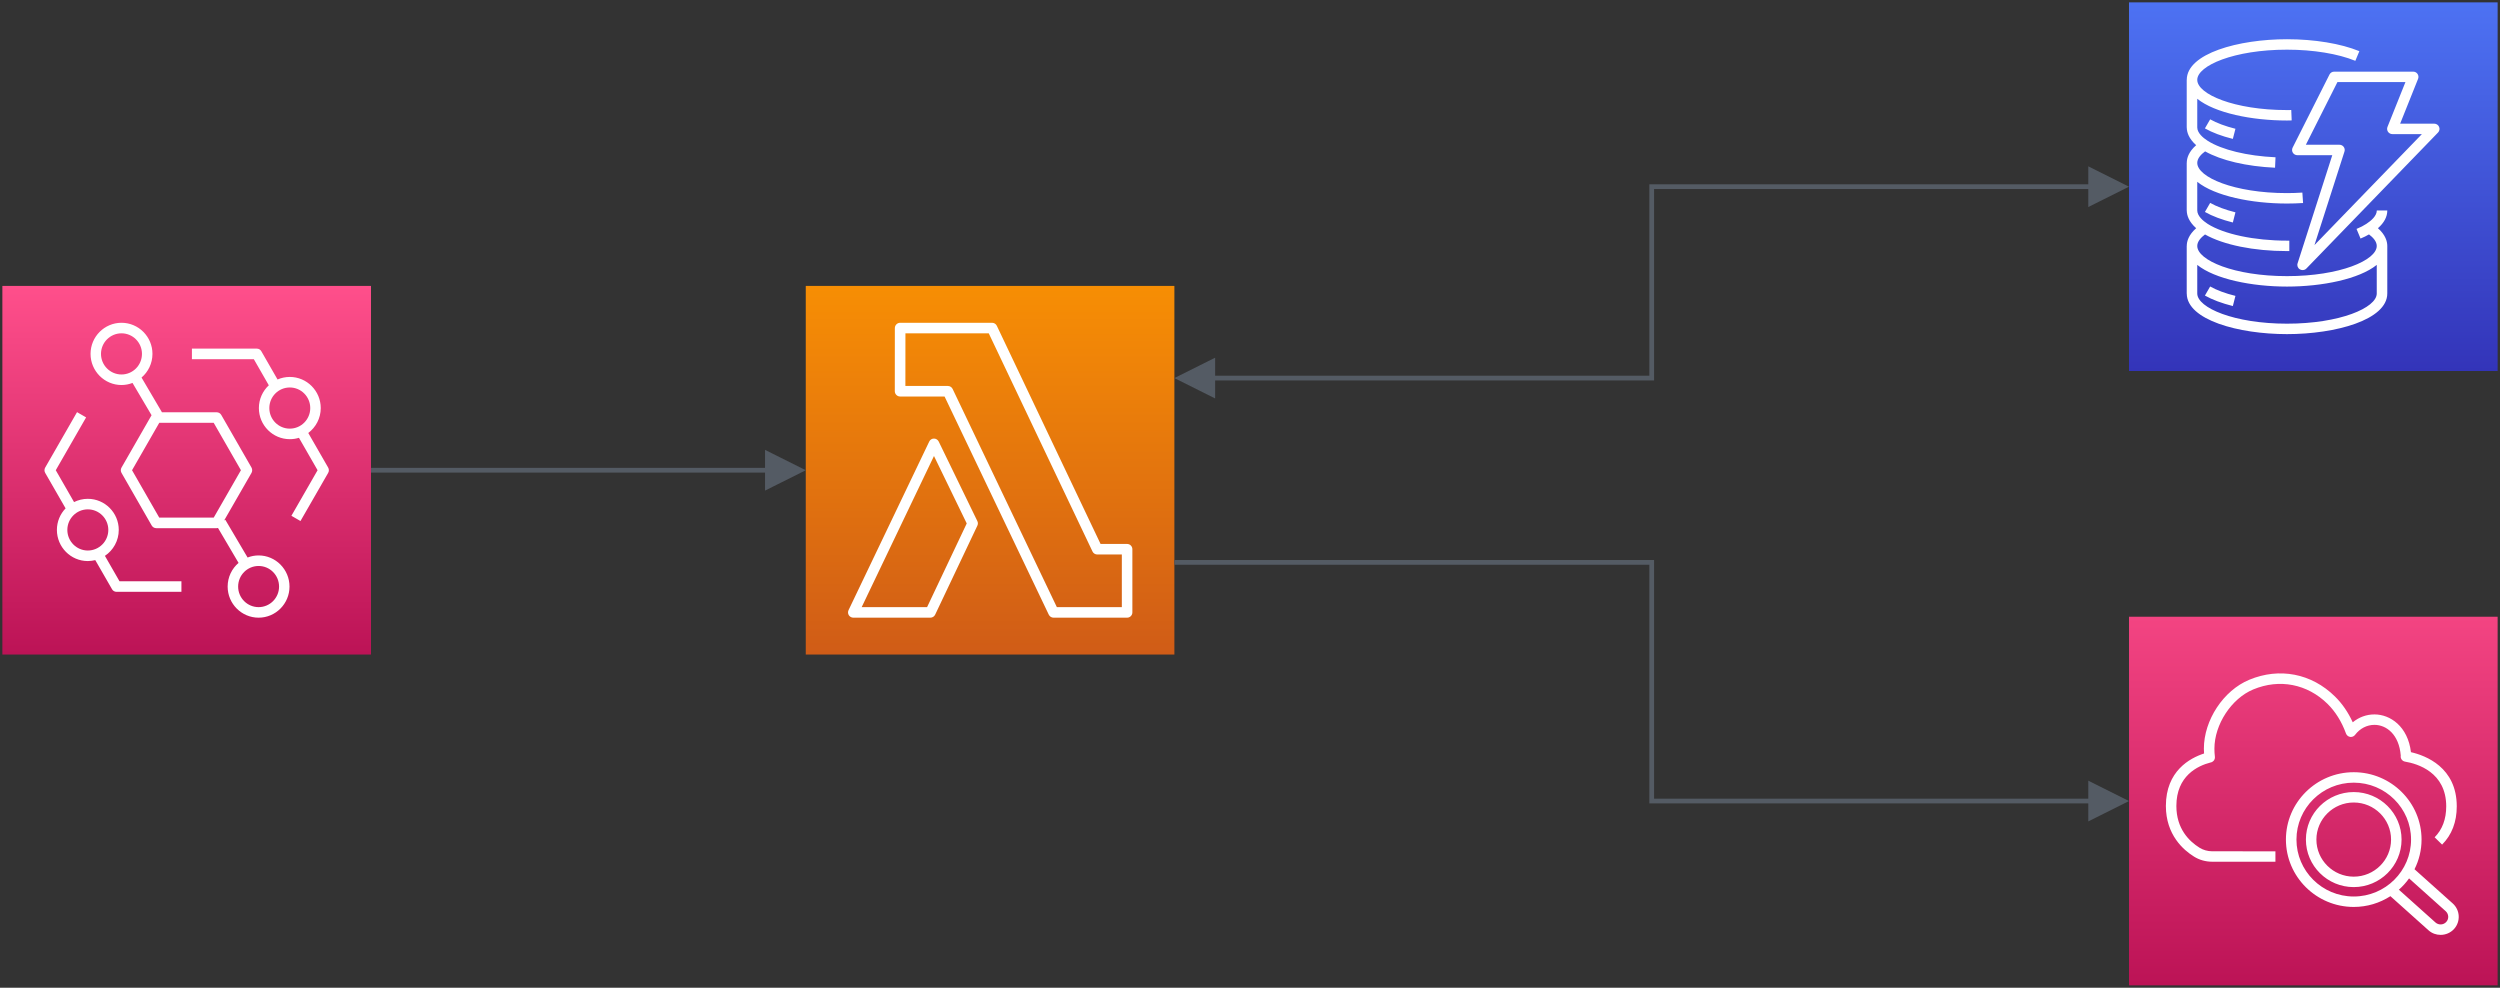 <svg host="65bd71144e" xmlns="http://www.w3.org/2000/svg" xmlns:xlink="http://www.w3.org/1999/xlink" version="1.1" width="529px" height="209px" viewBox="-0.5 -0.5 529 209" content="&lt;mxfile&gt;&lt;diagram id=&quot;gmdnQ6HjQmkt0oa9l0lh&quot; name=&quot;ページ1&quot;&gt;7Vltb9owEP41fEU4Tkj6cQmwTdqkSv2w7tNkEhOsOjFyDIT9+p0Th7y2tFUHrQovIvfc+Xy+PHd2xAgHSf5Vks36p4goH1mTKB/h2ciy0AR58KORQ4ngG7sEYskiY1QDd+wvrUYadMsimrUMlRBcsU0bDEWa0lC1MCKl2LfNVoK3Z92QmPaAu5DwPvqLRWpdop7l1vg3yuJ1NTOa3pSahFTGZiXZmkRi34DwfIQDKYQqr5I8oFwnr8pLOW7xiPYYmKSpes4AqxywI3xr1mbiUodqsdkDVaGOejLC/kawVBXZc3z4gPOg/DpgGmhkbDkD4BDm9kHUN4MfNDRDFxzC3D6I+mZaqqJug0OY6/Qj7o5GA6NRZzR8sC+2irOUBkee6hyvRKoCwYUs8o/hvdA3z48liRht6eyZC8qGbsYkOGIiBX0qpGabv2KcN8bAy/ZvAM+UFA+0oVkVL9BEJFvTyISzo1Ix4P4PsqT8VmTMuF8KpUTSMPjCWawVSmwAJUYKISoKE/hrlXCQkVmhqWpkVbJhnJ6SZJsyHSuW6zh8KJONViZ5rDvKmOwzeyxpJrYypN9DHY8PYnnVtooOKUlEtAQLw3UIl+aP1gs6ViG0LyoSquQBTMyA6cQU7qEqbSPv6z7gmu62brSACiOm88RHz3VxwoWpz+Faxdda/ci1unC9+cR+Wa3OJk6A3E9Tq5wky4i8TaViq1Op7vkq1b5W6iUr9ZrO99X4sG171ssanx8g7Ew/TeMLudhGewId4Y/1fw4qln2+9uecbn80ggcqI2oGiFikhM9rtHknaBp90U9t+n5yET5oiC8LubqtBVOIVF27Alww3nDVkHrkcmzHn+o9WoptGh3ZBTmXh/um8FsLUDxGnOVN5ezQlG6pZJBCTa8SzJm6r8KB69KV5RixdqWFQ0PoOiqTqjP5NEcg8QUFW6dIyEtMVeMhsM+kBlNQxSZJOVFs155xiCvG3a1uxTUrbdzZlG8mbRdlpGZU87m162jaoTfqOCrX13NUUPe4xmex2b08m1OR0vdMXveC5LXPRl58inPvkLze9ST6oY9OC3vh+dej0xNHJ7qDAJaSFZ3kLU5OyLncgyNC183m1GZzrr3G6+81+Gx7zXFLqLaIiTd2Xrfb4NOuXr3fgFj/V1Ga1//44Pk/&lt;/diagram&gt;&lt;/mxfile&gt;">
    <rect x="-0.5" y="-0.5" width="529" height="209" fill="#333333" stroke="none"/>
    <defs>
        <linearGradient x1="0%" y1="100%" x2="0%" y2="0%" id="mx-gradient-4d72f3-1-3334b9-1-s-0">
            <stop offset="0%" style="stop-color: rgb(51, 52, 185); stop-opacity: 1;"/>
            <stop offset="100%" style="stop-color: rgb(77, 114, 243); stop-opacity: 1;"/>
        </linearGradient>
        <linearGradient x1="0%" y1="100%" x2="0%" y2="0%" id="mx-gradient-f78e04-1-d05c17-1-s-0">
            <stop offset="0%" style="stop-color: rgb(208, 92, 23); stop-opacity: 1;"/>
            <stop offset="100%" style="stop-color: rgb(247, 142, 4); stop-opacity: 1;"/>
        </linearGradient>
        <linearGradient x1="0%" y1="100%" x2="0%" y2="0%" id="mx-gradient-f34482-1-bc1356-1-s-0">
            <stop offset="0%" style="stop-color: rgb(188, 19, 86); stop-opacity: 1;"/>
            <stop offset="100%" style="stop-color: rgb(243, 68, 130); stop-opacity: 1;"/>
        </linearGradient>
        <linearGradient x1="0%" y1="100%" x2="0%" y2="0%" id="mx-gradient-ff4f8b-1-bc1356-1-s-0">
            <stop offset="0%" style="stop-color: rgb(188, 19, 86); stop-opacity: 1;"/>
            <stop offset="100%" style="stop-color: rgb(255, 79, 139); stop-opacity: 1;"/>
        </linearGradient>
    </defs>
    <g>
        <path d="M 450 0 L 528 0 L 528 78 L 450 78 Z" fill="url(#mx-gradient-4d72f3-1-3334b9-1-s-0)" stroke="none" pointer-events="all"/>
        <path d="M 502.42 55.55 C 498.7 58.55 490.9 60.14 483.43 60.14 C 475.97 60.14 468.16 58.55 464.44 55.55 L 464.44 61.6 L 464.44 61.6 C 464.44 64.62 472.24 67.99 483.43 67.99 C 494.62 67.99 502.41 64.63 502.42 61.61 Z M 502.43 44.04 L 504.65 44.03 L 504.65 44.04 C 504.65 45.38 503.98 46.64 502.67 47.79 C 504.26 49.19 504.65 50.57 504.65 51.54 C 504.65 51.55 504.65 51.56 504.65 51.56 L 504.65 61.6 L 504.65 61.6 C 504.65 67.19 493.72 70.2 483.43 70.2 C 473.17 70.2 462.27 67.2 462.22 61.64 C 462.22 61.64 462.21 61.63 462.21 61.62 L 462.21 51.54 C 462.21 51.54 462.22 51.54 462.22 51.53 C 462.22 50.55 462.62 49.19 464.21 47.79 C 462.63 46.39 462.23 45.03 462.22 44.06 L 462.22 44.06 C 462.22 44.06 462.21 44.06 462.21 44.05 L 462.21 33.97 C 462.21 33.96 462.22 33.96 462.22 33.96 C 462.22 32.98 462.62 31.61 464.21 30.22 C 462.63 28.82 462.23 27.46 462.22 26.49 L 462.22 26.49 C 462.22 26.49 462.21 26.48 462.21 26.48 L 462.21 16.39 C 462.21 16.39 462.22 16.39 462.22 16.38 C 462.24 10.81 473.16 7.8 483.43 7.8 C 489.24 7.8 494.82 8.72 498.74 10.33 L 497.89 12.37 C 494.23 10.87 488.96 10.01 483.43 10.01 C 472.24 10.01 464.44 13.38 464.44 16.4 C 464.44 19.42 472.24 22.79 483.43 22.79 C 483.74 22.79 484.03 22.79 484.33 22.78 L 484.42 24.98 C 484.09 25 483.76 25 483.43 25 C 475.97 25 468.16 23.41 464.44 20.4 L 464.44 26.45 L 464.44 26.45 L 464.44 26.48 C 464.46 27.64 465.64 28.65 466.64 29.29 C 469.64 31.2 475.01 32.51 481 32.78 L 480.9 34.99 C 474.83 34.71 469.52 33.45 466.1 31.53 C 465.25 32.15 464.44 33.01 464.44 33.97 C 464.44 36.99 472.24 40.36 483.43 40.36 C 484.53 40.36 485.62 40.32 486.68 40.25 L 486.83 42.46 C 485.73 42.53 484.58 42.57 483.43 42.57 C 475.97 42.57 468.16 40.98 464.44 37.97 L 464.44 44.03 L 464.44 44.03 C 464.46 45.21 465.64 46.22 466.64 46.87 C 470.07 49.05 476.5 50.42 483.43 50.42 L 483.92 50.42 L 483.92 52.63 L 483.43 52.63 C 476.39 52.63 469.99 51.32 466.08 49.11 C 465.24 49.74 464.44 50.59 464.44 51.54 C 464.44 54.57 472.24 57.93 483.43 57.93 C 494.62 57.93 502.41 54.57 502.42 51.55 L 502.42 51.54 L 502.42 51.54 C 502.42 50.58 501.62 49.73 500.78 49.1 C 500.24 49.41 499.65 49.71 498.99 49.98 L 498.14 47.94 C 498.95 47.61 499.65 47.25 500.22 46.87 C 501.23 46.21 502.43 45.19 502.43 44.04 Z M 511.97 27.88 L 505.73 27.88 C 505.36 27.88 505.01 27.69 504.8 27.39 C 504.6 27.09 504.55 26.7 504.69 26.36 L 508.49 16.87 L 494.1 16.87 L 487.42 30.13 L 494.53 30.13 C 494.89 30.13 495.22 30.3 495.43 30.58 C 495.64 30.87 495.7 31.23 495.59 31.57 L 489.24 51.36 Z M 515.39 27.54 L 487.53 56.32 C 487.32 56.54 487.02 56.65 486.73 56.65 C 486.53 56.65 486.34 56.6 486.16 56.5 C 485.71 56.24 485.51 55.71 485.67 55.22 L 493.01 32.34 L 485.62 32.34 C 485.23 32.34 484.87 32.14 484.67 31.82 C 484.46 31.49 484.45 31.08 484.62 30.74 L 492.42 15.27 C 492.61 14.89 492.99 14.66 493.42 14.66 L 510.13 14.66 C 510.5 14.66 510.85 14.84 511.05 15.14 C 511.26 15.45 511.3 15.83 511.17 16.17 L 507.37 25.67 L 514.59 25.67 C 515.03 25.67 515.44 25.93 515.61 26.34 C 515.79 26.75 515.7 27.22 515.39 27.54 Z M 466.06 62.04 C 467.64 62.93 469.63 63.67 471.97 64.26 L 472.52 62.11 C 470.4 61.59 468.55 60.9 467.17 60.12 Z M 471.97 46.58 L 472.52 44.43 C 470.4 43.9 468.55 43.21 467.17 42.43 L 466.06 44.35 C 467.64 45.24 469.63 45.99 471.97 46.58 Z M 466.06 26.67 L 467.17 24.75 C 468.55 25.53 470.4 26.22 472.52 26.75 L 471.97 28.89 C 469.63 28.31 467.64 27.56 466.06 26.67 Z" fill="#ffffff" stroke="none" pointer-events="all"/>
        <path d="M 170 60 L 248 60 L 248 138 L 170 138 Z" fill="url(#mx-gradient-f78e04-1-d05c17-1-s-0)" stroke="none" pointer-events="all"/>
        <path d="M 195.67 127.97 L 181.83 127.97 L 197.13 95.99 L 204.06 110.26 Z M 198.13 92.93 C 197.94 92.55 197.55 92.3 197.13 92.3 L 197.12 92.3 C 196.69 92.3 196.3 92.55 196.12 92.94 L 179.05 128.61 C 178.89 128.95 178.91 129.36 179.11 129.68 C 179.32 130 179.68 130.2 180.06 130.2 L 196.37 130.2 C 196.8 130.2 197.2 129.95 197.38 129.56 L 206.31 110.73 C 206.46 110.43 206.46 110.07 206.31 109.77 Z M 236.88 127.97 L 223.13 127.97 L 201.08 81.81 C 200.9 81.42 200.5 81.17 200.07 81.17 L 191.08 81.17 L 191.09 70.03 L 208.72 70.03 L 230.67 116.19 C 230.85 116.58 231.25 116.83 231.68 116.83 L 236.88 116.83 Z M 238 114.6 L 232.38 114.6 L 210.43 68.44 C 210.25 68.05 209.85 67.8 209.42 67.8 L 189.97 67.8 C 189.36 67.8 188.86 68.3 188.85 68.91 L 188.84 82.28 C 188.84 82.58 188.96 82.86 189.17 83.07 C 189.38 83.28 189.66 83.4 189.96 83.4 L 199.37 83.4 L 221.42 129.56 C 221.61 129.95 222 130.2 222.43 130.2 L 238 130.2 C 238.61 130.2 239.11 129.7 239.11 129.09 L 239.11 115.71 C 239.11 115.1 238.61 114.6 238 114.6 Z" fill="#ffffff" stroke="none" pointer-events="all"/>
        <path d="M 450 130 L 528 130 L 528 208 L 450 208 Z" fill="url(#mx-gradient-f34482-1-bc1356-1-s-0)" stroke="none" pointer-events="all"/>
        <path d="M 505.45 177.15 C 505.45 172.83 501.91 169.31 497.55 169.31 C 493.2 169.31 489.65 172.83 489.65 177.15 C 489.65 181.48 493.2 185 497.55 185 C 501.91 185 505.45 181.48 505.45 177.15 M 507.67 177.15 C 507.67 182.7 503.13 187.21 497.55 187.21 C 491.97 187.21 487.43 182.7 487.43 177.15 C 487.43 171.61 491.97 167.1 497.55 167.1 C 503.13 167.1 507.67 171.61 507.67 177.15 M 517.01 192.31 L 509.26 185.37 C 508.63 186.25 507.91 187.05 507.1 187.76 L 514.85 194.7 C 515.51 195.29 516.54 195.24 517.13 194.58 C 517.73 193.93 517.67 192.91 517.01 192.31 M 497.55 189.2 C 504.24 189.2 509.68 183.8 509.68 177.15 C 509.68 170.51 504.24 165.11 497.55 165.11 C 490.87 165.11 485.43 170.51 485.43 177.15 C 485.43 183.8 490.87 189.2 497.55 189.2 M 518.79 196.06 C 518.03 196.9 516.98 197.32 515.93 197.32 C 515.01 197.32 514.09 197 513.36 196.34 L 505.31 189.13 C 503.07 190.57 500.41 191.41 497.55 191.41 C 489.64 191.41 483.2 185.01 483.2 177.15 C 483.2 169.3 489.64 162.9 497.55 162.9 C 505.46 162.9 511.9 169.3 511.9 177.15 C 511.9 179.41 511.36 181.54 510.41 183.43 L 518.5 190.67 C 520.07 192.08 520.2 194.5 518.79 196.06 M 468.07 157.92 C 468.07 158.49 468.1 159.06 468.17 159.62 C 468.21 159.93 468.11 160.25 467.9 160.49 C 467.73 160.67 467.51 160.8 467.26 160.84 C 464.53 161.54 460.02 163.67 460.02 170.04 C 460.02 174.85 462.7 177.5 464.94 178.89 C 465.7 179.36 466.61 179.62 467.56 179.63 L 480.98 179.64 L 480.98 181.85 L 467.55 181.84 C 466.17 181.83 464.86 181.45 463.76 180.76 C 461.54 179.39 457.8 176.17 457.8 170.04 C 457.8 162.64 462.89 159.91 465.88 158.94 C 465.86 158.6 465.84 158.26 465.84 157.92 C 465.84 151.88 469.97 145.61 475.44 143.34 C 481.84 140.68 488.62 142 493.57 146.87 C 495.11 148.38 496.37 150.22 497.34 152.34 C 498.64 151.26 500.24 150.67 501.93 150.67 C 505.26 150.67 509 153.18 509.66 158.66 C 512.77 159.37 519.35 161.86 519.35 170.12 C 519.35 173.42 518.31 176.15 516.25 178.22 L 514.67 176.67 C 516.3 175.03 517.12 172.82 517.12 170.12 C 517.12 162.9 511.03 161.1 508.41 160.66 C 508.11 160.61 507.85 160.44 507.68 160.2 C 507.51 159.96 507.45 159.66 507.5 159.38 C 507.14 154.89 504.45 152.88 501.93 152.88 C 500.34 152.88 498.85 153.65 497.84 154.99 C 497.6 155.32 497.2 155.48 496.79 155.43 C 496.39 155.37 496.05 155.09 495.91 154.71 C 495 152.2 493.68 150.09 492.01 148.44 C 487.71 144.22 481.84 143.08 476.3 145.38 C 471.68 147.29 468.07 152.8 468.07 157.92" fill="#ffffff" stroke="none" pointer-events="all"/>
        <path d="M 256.12 79.5 L 349 79.5 L 349 39 L 441.88 39" fill="none" stroke="#545b64" stroke-miterlimit="10" pointer-events="stroke"/>
        <path d="M 249.12 79.5 L 256.12 76 L 256.12 83 Z" fill="#545b64" stroke="#545b64" stroke-miterlimit="10" pointer-events="all"/>
        <path d="M 448.88 39 L 441.88 42.5 L 441.88 35.5 Z" fill="#545b64" stroke="#545b64" stroke-miterlimit="10" pointer-events="all"/>
        <path d="M 248 118.5 L 349 118.5 L 349 169 L 441.88 169" fill="none" stroke="#545b64" stroke-miterlimit="10" pointer-events="stroke"/>
        <path d="M 448.88 169 L 441.88 172.5 L 441.88 165.5 Z" fill="#545b64" stroke="#545b64" stroke-miterlimit="10" pointer-events="all"/>
        <path d="M 0 60 L 78 60 L 78 138 L 0 138 Z" fill="url(#mx-gradient-ff4f8b-1-bc1356-1-s-0)" stroke="none" pointer-events="all"/>
        <path d="M 54.22 127.97 C 51.83 127.97 49.89 126.02 49.89 123.62 C 49.89 121.21 51.83 119.26 54.22 119.26 C 56.61 119.26 58.55 121.21 58.55 123.62 C 58.55 126.02 56.61 127.97 54.22 127.97 Z M 44.72 109.03 L 33.2 109.03 L 27.44 99 L 33.2 88.97 L 44.72 88.97 L 50.48 99 Z M 25.21 78.74 C 22.82 78.74 20.87 76.79 20.87 74.38 C 20.87 71.98 22.82 70.03 25.21 70.03 C 27.6 70.03 29.54 71.98 29.54 74.38 C 29.54 76.79 27.6 78.74 25.21 78.74 Z M 54.22 117.03 C 53.39 117.03 52.61 117.19 51.89 117.47 L 47.18 109.49 L 46.93 109.63 L 52.72 99.56 C 52.91 99.21 52.91 98.79 52.72 98.44 L 46.32 87.3 C 46.12 86.95 45.75 86.74 45.36 86.74 L 33.72 86.74 L 33.76 86.72 L 29.45 79.39 C 30.86 78.19 31.76 76.39 31.76 74.38 C 31.76 70.75 28.82 67.8 25.21 67.8 C 21.6 67.8 18.66 70.75 18.66 74.38 C 18.66 78.01 21.6 80.97 25.21 80.97 C 26.03 80.97 26.81 80.81 27.54 80.53 L 31.57 87.36 L 25.21 98.44 C 25.01 98.79 25.01 99.21 25.21 99.56 L 31.6 110.7 C 31.8 111.05 32.17 111.26 32.56 111.26 L 45.36 111.26 C 45.45 111.26 45.54 111.24 45.63 111.22 L 49.98 118.61 C 48.57 119.81 47.67 121.61 47.67 123.62 C 47.67 127.25 50.61 130.2 54.22 130.2 C 57.83 130.2 60.76 127.25 60.76 123.62 C 60.76 119.99 57.83 117.03 54.22 117.03 Z M 60.82 90.2 C 58.43 90.2 56.49 88.25 56.49 85.85 C 56.49 83.44 58.43 81.49 60.82 81.49 C 63.21 81.49 65.15 83.44 65.15 85.85 C 65.15 88.25 63.21 90.2 60.82 90.2 Z M 68.94 98.44 L 64.73 91.12 C 66.33 89.91 67.37 88 67.37 85.85 C 67.37 82.22 64.43 79.26 60.82 79.26 C 59.9 79.26 59.03 79.45 58.23 79.8 L 54.8 73.83 C 54.61 73.48 54.24 73.27 53.85 73.27 L 40.11 73.27 L 40.11 75.5 L 53.21 75.5 L 56.38 81.03 C 55.09 82.23 54.28 83.94 54.28 85.85 C 54.28 89.48 57.21 92.43 60.82 92.43 C 61.5 92.43 62.15 92.33 62.76 92.14 L 66.7 99 L 61.16 108.64 L 63.08 109.75 L 68.94 99.56 C 69.14 99.21 69.14 98.79 68.94 98.44 Z M 18.08 115.99 C 15.7 115.99 13.75 114.04 13.75 111.63 C 13.75 109.23 15.7 107.28 18.08 107.28 C 20.47 107.28 22.42 109.23 22.42 111.63 C 22.42 114.04 20.47 115.99 18.08 115.99 Z M 21.7 117.12 C 23.47 115.93 24.63 113.92 24.63 111.63 C 24.63 108 21.69 105.05 18.08 105.05 C 17.04 105.05 16.05 105.3 15.17 105.74 L 11.3 99 L 17.72 87.82 L 15.8 86.71 L 9.06 98.44 C 8.86 98.79 8.86 99.21 9.06 99.56 L 13.38 107.07 C 12.24 108.25 11.54 109.86 11.54 111.63 C 11.54 115.26 14.47 118.22 18.08 118.22 C 18.63 118.22 19.15 118.14 19.66 118.02 L 23.2 124.17 C 23.39 124.52 23.76 124.73 24.15 124.73 L 37.89 124.73 L 37.89 122.5 L 24.79 122.5 Z" fill="#ffffff" stroke="none" pointer-events="all"/>
        <path d="M 78 99 L 161.88 99" fill="none" stroke="#545b64" stroke-miterlimit="10" pointer-events="stroke"/>
        <path d="M 168.88 99 L 161.88 102.5 L 161.88 95.5 Z" fill="#545b64" stroke="#545b64" stroke-miterlimit="10" pointer-events="all"/>
    </g>
</svg>